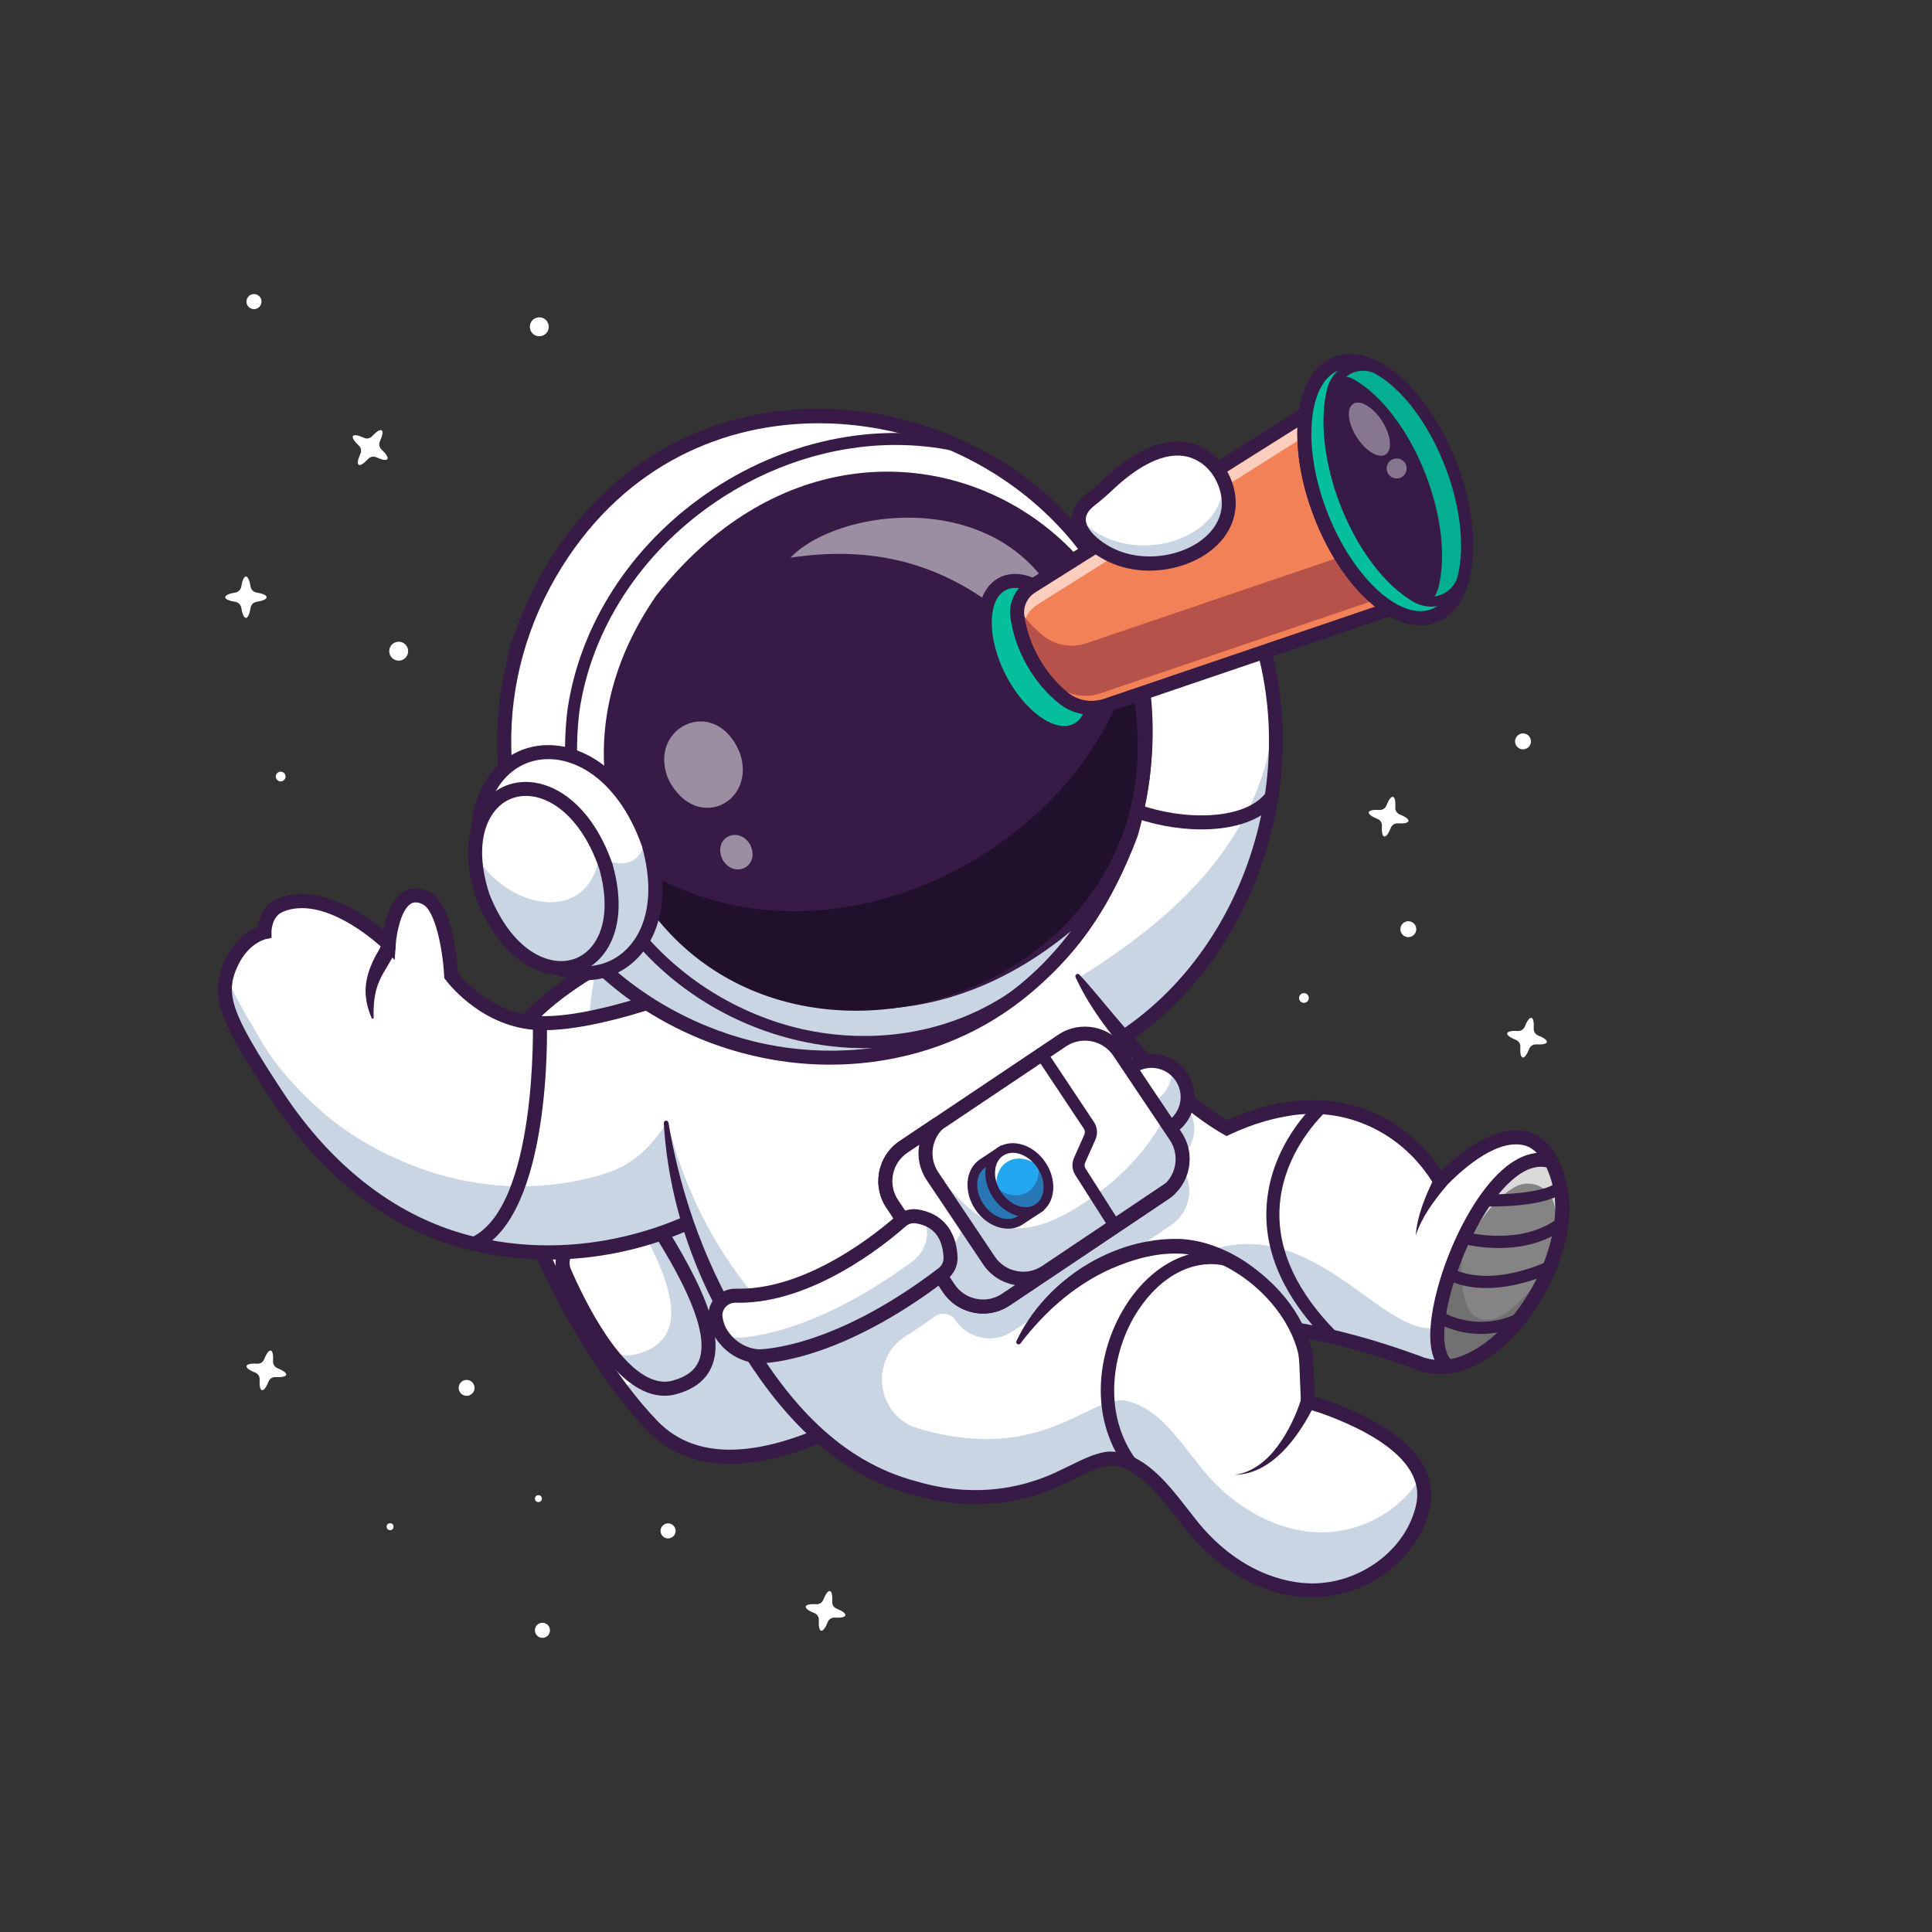 <?xml version="1.0" encoding="utf-8"?>
<svg version="1.1" id="Layer_1" xmlns="http://www.w3.org/2000/svg" xmlns:xlink="http://www.w3.org/1999/xlink" x="0px" y="0px"
	 viewBox="150 0 4000 4000" style="enable-background:new 0 0 4000 4000;" xml:space="preserve">
	<rect x="150" y="0" width="4000" height="4000" fill="#333333" stroke="none"/>
	<g>
		<g>
			<g>
				<path style="fill:#FFFFFF;" d="M2453.059,2161.714l-75.772-99.466l-97.101-127.559l153.535-572.645l319.52-62.244
					c22.325,64.568,34.483,131.792,37.388,199.347C2802.04,1762.606,2672.199,2030.546,2453.059,2161.714z"/>
			</g>
			<g>
				<path style="fill:#C9D5E2;" d="M2453.059,2161.714l-75.772-99.466c2.573-6.058,5.312-11.992,8.175-17.844l-1.037-20.167
					c98.595-62.701,193.87-133.161,268.604-222.958c74.693-89.839,128.015-200.965,132.497-317.735
					c1.743,5.187,3.444,10.374,5.104,15.603C2802.04,1762.606,2672.199,2030.546,2453.059,2161.714z"/>
			</g>
			<g>
				<path style="fill:#371A45;" d="M2449.377,2180.827l-185.066-243.013l157.731-588.291l340.802-66.392l4.122,11.921
					c53.906,155.857,51.837,332.502-5.826,497.39c-57.555,164.57-164.316,300.137-300.619,381.714L2449.377,2180.827z
					 M2296.062,1931.564l160.601,210.889c261.279-164.131,385.621-522.002,286.858-825.962l-298.119,58.071L2296.062,1931.564z"/>
			</g>
			<g>
				<path style="fill:#371A45;" d="M2637.524,1717.175c-102.394,0-214.049-42.446-277.909-107.046
					c-5.64-5.703-5.586-14.897,0.118-20.537c5.706-5.64,14.901-5.591,20.538,0.117c62.883,63.608,176.747,103.896,276.874,97.837
					c52.699-3.159,92.92-19.331,113.254-45.542c4.913-6.343,14.039-7.495,20.377-2.573c6.338,4.917,7.489,14.038,2.572,20.376
					c-25.538,32.92-73.291,53.066-134.464,56.738C2651.827,1716.965,2644.693,1717.175,2637.524,1717.175z"/>
			</g>
			<g>
				<g>
					<path style="fill:#FFFFFF;" d="M1183.099,2208.192c-40.24,146.322,137.249,557.021,317.717,743.988
						s553.258-77.447,754.544-244.029s-161.106-632.749-260.697-755.677C1839.149,1760.519,1242.726,1991.374,1183.099,2208.192z"/>
				</g>
				<g>
					<path style="fill:#C9D5E2;" d="M2255.366,2708.148c-201.284,166.583-574.077,430.958-754.579,244.033
						c-23.611-24.503-47.198-52.787-70.212-83.867c91.735,0.645,140.254-100.796,107.37-163.012
						c-203.012-384.108-177.641-611.555-151.134-703.21c205.869-117.877,504.417-177.339,607.84-49.586
						C2094.267,2075.387,2456.651,2541.567,2255.366,2708.148z"/>
				</g>
				<g>
					<path style="fill:#371A45;" d="M1661.008,3031.003c-69.363,0-126.412-22.915-170.641-68.735
						c-86.293-89.399-177.703-235.791-244.523-391.602c-68.727-160.254-96.702-293.774-76.749-366.328l0,0
						c39.576-143.906,286.755-279.58,493.073-322.749c161.975-33.887,284.066-11.963,343.78,61.743
						c72.883,89.961,174.523,226.143,244.832,364.014c100.763,197.588,105.419,336.206,13.84,411.992
						c-143.585,118.833-274.25,205.181-388.367,256.65C1794.922,3012.668,1723.041,3031.003,1661.008,3031.003z M1197.103,2212.043
						L1197.103,2212.043c-17.97,65.347,10.231,195.132,75.438,347.178c65.505,152.739,154.749,295.874,238.726,382.871
						c169.481,175.586,533.145-78.208,734.833-245.127c79.681-65.947,72.55-192.593-21.198-376.426
						c-69.163-135.625-169.517-270.044-241.525-358.926c-51.754-63.877-166.661-82.681-315.26-51.592
						C1444.997,1956.706,1229.305,2095.021,1197.103,2212.043z"/>
				</g>
				<g>
					<path style="fill:#FFFFFF;" d="M1468.862,2535.086l-119.909,34.471c-27.102,7.792-41.32,37.569-30.193,63.481
						c38.282,89.151,127.886,265.991,226.997,239.602c120.114-31.981,71.277-161.282-23.999-317.092
						C1510.781,2537.599,1489.083,2529.273,1468.862,2535.086z"/>
				</g>
				<g>
					<path style="fill:#C9D5E2;" d="M1521.392,2555.463c95.643,155.579,144.789,284.808,24.731,317.026
						c-49.272,13.293-96.353-23.858-135.889-75.483c18.949,8.862,38.601,11.865,58.656,6.451
						c107.455-28.889,79.357-135.518,3.512-269.206C1491.432,2530.289,1511.138,2538.668,1521.392,2555.463z"/>
				</g>
				<g>
					<path style="fill:#371A45;" d="M1525.745,2889.743c-96.92,0-178.641-153.76-220.474-250.576
						c-6.969-16.128-6.666-34.502,0.83-50.41c7.521-15.962,21.556-27.93,38.507-32.847l119.83-34.746
						c26.461-7.666,54.987,3.301,69.36,26.689c84.666,137.754,112.548,224.009,90.406,279.663
						c-11.539,29.004-36.536,48.857-74.294,59.004C1541.762,2888.708,1533.701,2889.743,1525.745,2889.743z M1472.527,2549.064
						l-119.83,34.746c-8.945,2.593-16.351,8.911-20.32,17.329c-4.001,8.491-4.158,17.905-0.442,26.504
						c24.557,56.831,107.736,232.964,194.146,232.979c5.426,0,10.856-0.693,16.293-2.158c28.826-7.744,46.764-21.377,54.843-41.685
						c23.87-60-38.884-173.535-88.163-253.721C1501.499,2550.778,1486.482,2545.011,1472.527,2549.064L1472.527,2549.064z"/>
				</g>
				<g>
					<path style="fill:#371A45;" d="M1174.134,2235.09c57.298-18.563,114.785-35.003,174.095-45.896
						c12.106-1.941,16.172,15.44,4.419,19.031c-56.013,16.786-110.911,39.225-164.206,63.235
						C1163.277,2281.866,1148.559,2244.677,1174.134,2235.09L1174.134,2235.09z"/>
				</g>
			</g>
			<g>
				<g>
					<path style="fill:#FFFFFF;" d="M722.044,2266.801c56.094,85.535,186.271,256.243,409.684,308.539
						c139.946,32.716,263.868,15.013,353.165-11.167c90.627-26.552,145.634-61.79,145.634-61.79l52.55-327.082l29.472-183.5
						c0,0-44.762,20.414-108.567,44.802c-46.693,17.857-103.549,37.842-160.606,53.589c-72.789,20.132-145.84,33.339-198.162,26.235
						c-100.157-13.583-161.145-96.615-161.145-96.615s-6.804-139.411-53.349-161.054c-67.572-31.424-75.915,96.231-75.915,96.231
						s-124.289-122.392-224.625-80.637c-33.429,13.903-32.594,55.706-32.594,55.706s-41.286,8.405-66.711,59.988
						C597.635,2057.387,613.784,2101.666,722.044,2266.801z"/>
				</g>
				<g>
					<path style="fill:#C9D5E2;" d="M722.044,2266.801c56.094,85.535,186.271,256.243,409.684,308.539
						c139.946,32.716,263.868,15.013,353.165-11.167c90.627-26.552,145.634-61.79,145.634-61.79l8.882-176.324
						c0,0,13.578-264.437-9.371-206.969c-100.941,252.772-157.933,294.534-256.496,319.114
						c-274.02,68.337-491.03-76.55-560.41-139.438c-96.24-87.236-120.479-141.154-133.746-163.502
						c-27.445-46.229-48.623-82.55-60.237-114.869C604.905,2074.111,630.634,2127.395,722.044,2266.801z"/>
				</g>
				<g>
					<path style="fill:#371A45;" d="M1287.086,2607.819c-49.551,0-102.78-5.278-158.655-18.354
						c-163.97-38.369-308.688-147.188-418.512-314.697c-107.461-163.901-129.508-215.264-92.092-291.152
						c20.31-41.191,50.124-57.988,66.011-64.321c2.178-16.191,10.349-45.693,40.778-58.35
						c83.345-34.697,178.014,30.859,219.351,65.015c5.004-26.797,16.448-64.775,42.078-79.961
						c10.365-6.147,27.599-11.196,50.82-0.391c49.125,22.861,59.475,135.991,61.455,168.833
						c12.163,14.849,67.123,76.514,148.844,87.583c143.475,19.482,456.221-122.026,459.363-123.457l24.657-11.23l-87.34,543.755
						l-5.475,3.506C1631.083,2519.264,1489.978,2607.819,1287.086,2607.819z M775.242,1880.177c-13.434,0-26.718,2.28-39.468,7.583
						c-23.713,9.863-23.682,40.767-23.669,42.075l0.118,11.982l-11.741,2.471c-1.296,0.288-34.934,8.223-56.603,52.168
						c-29.823,60.488-16.316,99.727,90.332,262.383c105.658,161.157,244.266,265.703,400.839,302.344
						c248.146,58.076,447.25-47.583,482.217-67.803l76.706-477.544c-78.42,33.775-321.803,132.446-450.709,114.976
						c-105.067-14.233-168.262-98.794-170.901-102.388l-2.585-3.521l-0.215-4.365c-2.679-54.263-18.397-136.235-44.953-148.594
						c-12.732-5.923-19.648-3.384-23.745-0.967c-19.646,11.621-29.802,58.276-31.588,84.951l-2.113,31.553l-22.563-22.163
						C943.589,1964.328,856.843,1880.177,775.242,1880.177z"/>
				</g>
				<g>
					<path style="fill:#371A45;" d="M969.301,1955.373c-0.201,18.695-8.418,29.583-16.552,43.889
						c-6.701,11.135-13.028,21.369-17.757,32.632c-10.084,23.481-12.06,49.06-11.444,75.005c0.21,2.267-3.212,3.115-4.037,0.964
						c-5.386-12.602-9.938-26.032-11.45-40.268c-5.426-35.145,8.556-71.633,26.594-100.739c3.658-6.907,5.052-10.324,6.686-15.591
						C946.443,1936.032,968.853,1939.489,969.301,1955.373L969.301,1955.373z"/>
				</g>
				<g>
					<path style="fill:#371A45;" d="M1131.75,2589.85c-5.483,0-10.732-3.12-13.188-8.423c-3.371-7.28-0.204-15.913,7.075-19.282
						c136.527-63.237,127.694-439.731,127.589-443.525c-0.222-8.018,6.096-14.697,14.114-14.922
						c8.03-0.342,14.697,6.089,14.922,14.111c0.455,16.279,9.369,399.463-144.418,470.693
						C1135.869,2589.416,1133.792,2589.85,1131.75,2589.85z"/>
				</g>
			</g>
			<g>
				<g>
					<path style="fill:none;stroke:#371A45;stroke-width:27.035;stroke-linecap:round;stroke-miterlimit:10;" d="
						M2806.121,2713.962"/>
				</g>
				<g>
					<path style="fill:none;stroke:#371A45;stroke-width:27.035;stroke-linecap:round;stroke-miterlimit:10;" d="
						M2896.177,2304.247"/>
				</g>
				<g>
					<path style="fill:#FFFFFF;" d="M3093.897,2824.535c0,0-126.897-49.795-257.909-71.568
						c-85.904-14.299-173.558-16.537-228.392,15.186c0,0-393.786,414.754-803.21-109.639
						c-129.868-166.333-187.737-302.324-197.719-413.542c-1.41-15.638-1.851-30.727-1.421-45.397
						c0.399-15.481,1.857-30.418,4.191-44.846c3.703-22.891,10.955-45.261,12.905-52.232c11.336-40.525-15.063-65.617-15.304-99.256
						c-0.377-52.637,63.531-93.383,96.018-114.095c156.301-99.652,491.593-128.625,542.168-132.727
						c10.186,25.808,20.74,50.611,31.615,74.408c20.577,45.206,42.144,86.812,64.214,125.061
						c6.374,11.029,12.735,21.743,19.178,32.183c75.594,123.138,154.923,208.346,216.825,263.559
						c66.573,59.408,113.018,84.19,113.018,84.19c307.515-143.972,442.119,110.784,442.119,110.784s192.108-210.44,246.547,4.411
						C3419.046,2609.951,3242.152,2873.92,3093.897,2824.535z"/>
				</g>
				<g>
					<path style="fill:#C9D5E2;" d="M3093.897,2824.535c0,0-347.826-136.531-486.301-56.382c0,0-393.785,414.753-803.209-109.64
						c-129.868-166.333-187.738-302.323-197.719-413.542c-2.897-32.129-1.791-62.157,2.771-90.243
						c1.784-11.115,4.077-21.89,6.878-32.368c0.167,9.057,0.654,18.282,1.51,27.673c9.982,111.219,67.85,247.209,197.719,413.542
						c409.423,524.393,773.614,56.132,773.614,56.132c233.985-142.928,387.54,105.274,504.146,128.424
						c116.605,23.15,252.113-122.736,290.766-262.735C3394.686,2645.018,3231.875,2870.479,3093.897,2824.535z"/>
				</g>
				<g>
					<path style="fill:#371A45;" d="M2384.98,2018.097c25.377,27.115,48.037,56.024,72.126,84.07
						c47.063,55.824,96.274,110.434,152.063,157.681c27.198,23.019,56.951,45.445,87.726,63.145c0,0-12.987-0.337-12.987-0.337
						c166.785-80.4,343.854-56.908,452.166,102.489c3.118,4.713,5.889,9.132,8.942,14.669l-23.567-3.008
						c10.474-11.155,20.945-20.95,32.083-30.706c88.511-78.117,196.825-108.672,236.785,32.694
						c38.411,131.952-59.699,316.474-175.13,382.346c-20.049,11.156-42.579,19.771-65.427,22.666
						c-19.498,2.844-40.385,0.529-59.417-5.244c-6.347-2.178-23.471-8.628-30.192-10.964
						c-39.915-14.071-80.475-26.573-121.371-37.402c-108.605-28.789-223.156-45.415-328.743-17.854
						c-2.686,0.938-5.781-0.515-6.479-3.362c-0.497-1.904,0.204-3.843,1.63-5.017c11.096-9.844,24.971-17.725,38.939-22.925
						c41.703-15.721,88.361-15.38,131.716-10.936c108.277,11.473,212.548,40.443,314.315,77.466c0,0,5.088,1.914,5.088,1.914
						l2.56,0.979c0.746,0.315,1.255,0.483,2.081,0.667l8.79,2.312c52.612,11.459,103.432-19.079,140.812-53.745
						c80.555-76.41,150.717-222.411,106.603-331.914c-8.196-22.183-22.763-46.289-45.336-54.949
						c-57.091-19.432-130.263,45.165-167.853,83.558c0,0.001-13.841,14.574-13.841,14.574l-9.727-17.581
						c-63.497-107.379-183.355-165.781-306.967-141.993c-42.336,7.21-83.709,21.882-122.86,40.721
						c-35.743-19.563-67.869-44.04-99.197-69.687c-72.144-60.079-137.675-129.126-186.99-209.307
						c-9.662-16.079-18.431-32.727-26.441-49.719c-1.151-2.441-0.105-5.352,2.336-6.501
						C2381.243,2015.945,2383.572,2016.501,2384.98,2018.097L2384.98,2018.097z"/>
				</g>
				<g>
					<path style="fill:#FFFFFF;" d="M2685.856,3107.62"/>
				</g>
				<g>
					<path style="fill:#FFFFFF;" d="M3098.063,3107.864c-16.097,110.819-142.101,208.121-279.71,180.063
						c-90.936-18.526-156.722-75.033-198.308-126.019c-48.59-59.645-87.326-123.365-154.224-140.601
						c-76.279-19.627-170.497,133.003-431.913,56.971c-81.528-23.665-185.832-91.054-279.352-205.39
						c-30.178-36.857-59.19-78.584-85.96-125.356c-57.883-100.999-105.253-225.397-130.79-374.303
						c-11.039-64.599-17.973-133.865-19.854-207.787c-0.907-34.325-0.68-69.64,0.725-105.992
						c1.875-48.815,5.842-99.514,12.219-152.064l86.906,104.127l29.534,35.349l21.264,25.43l132.981,159.315l203.252,243.472
						l237.275,284.195l16.446,19.707c12.766-21.095,27.288-41.04,43.309-59.554c48.842-56.339,111.762-99.508,183.065-122.708
						c1.514-0.509,2.984-0.971,4.5-1.435c33.464-10.434,69.205-16.761,105.075-14.977c102.282,5.105,201.41,89.24,241.486,172.659
						c11.314,23.465,17.934,46.84,18.625,68.412c1.209,38.687,3.239,81.13,3.239,81.13
						C2888.017,2909.562,3116.443,2981.311,3098.063,3107.864z"/>
				</g>
				<g>
					<path style="fill:#C9D5E2;" d="M3098.063,3107.864c-9.985,101.799-158.646,204.726-279.71,180.063
						c-90.936-18.525-156.722-75.033-198.308-126.019c-48.59-59.646-87.326-123.365-154.224-140.601
						c-76.279-19.627-170.497,133.004-431.913,56.971c-81.529-23.665-185.833-91.054-279.352-205.39
						c-4.21-5.16-8.424-10.41-12.598-15.796c-3.272-4.204-6.546-8.452-9.778-12.793c-1.852-2.454-3.705-4.908-5.559-7.408
						c-5.994-8.157-11.906-16.544-17.825-25.11c-1.434-2.109-2.869-4.264-4.304-6.418c-1.672-2.461-3.298-4.879-4.879-7.299
						c-1.773-2.728-3.544-5.41-5.271-8.14c-5.321-8.228-10.557-16.64-15.665-25.238c0,0-5.112-8.509-10.081-17.155
						c-63.672-110.799-100.067-233.973-100.067-233.973c-13.885-46.994-28.365-107.708-37.016-179.803
						c2.078-0.376,1.242-0.225,3.32-0.602c13.015,51.599,33.563,113.729,66.893,180.404
						c51.231,102.484,113.431,177.235,162.424,227.071c125.946-28.13,237.441-121.631,268.566-149.606l-21.663-32.313
						c-17.213-25.629-18.521-57.459-6.22-83.631c3.999-8.63,9.511-16.597,16.368-23.578c3.904-4.027,8.321-7.623,13.156-10.874
						l328.276-220.069c38.906-26.108,92.063-15.652,118.129,23.302l22.427,33.457c2.146-1.66,4.389-3.144,6.77-4.543
						c35.633-20.932,81.45-9.023,102.338,26.612c20.788,35.368,9.181,80.858-25.95,101.952l11.572,17.233
						c26.063,38.908,15.514,92.023-23.349,118.085l-89.643,60.064l-183.065,122.708l-55.614,37.299
						c-1.363,0.909-2.727,1.773-4.141,2.548c-38.404,22.752-88.743,11.692-113.942-25.852l0,0
						c-9.503-14.174-28.871-17.662-42.733-7.709c-20.491,14.713-40.309,27.968-59.392,39.91
						c-77.411,48.441-62.133,165.936,25.409,191.926c0.571,0.169,1.141,0.337,1.71,0.502
						c261.417,76.033,355.635-76.598,431.868-56.969c66.944,17.234,105.679,80.953,154.27,140.599
						c41.586,50.986,107.371,107.493,198.307,126.018c107.571,21.948,208.105-32.761,254.5-110.65
						C3096.305,3069.991,3100.051,3087.592,3098.063,3107.864z"/>
				</g>
				<g>
					<path style="fill:#371A45;" d="M2254.417,2776.486c59.712-125.777,199.764-216.219,340.713-211.315
						c48.119,2.895,94.727,21.577,134.03,47.736c62.82,42.684,115.969,102.472,135.792,177.829
						c4.874,16.092,4.111,39.963,5.234,56.854c-0.001,0,2.188,54.217,2.188,54.217l-11.195-13.447
						c27.488,7.137,52.143,16.459,77.935,27.243c71.749,31.667,167.028,83.513,174.208,171.232
						c1.361,29.133-7.755,58.525-20.607,84.342c-61.136,118.486-206.271,166.201-328.137,116.146
						c-64.954-24.889-121.085-71.113-162.949-125.187c-16.871-21.089-32.679-42.549-49.63-62.199
						c-27.237-31.805-75.123-77.535-120.581-62.518c-20.46,6.072-51.128,22.092-71.15,31.476
						c-105.245,52.825-220.138,57.951-331.524,22.959c-159.547-45.565-270.305-172.868-353.037-310.119
						c-87.946-136.146-141.648-294.601-151.405-456.428c-0.155-2.673,1.888-4.965,4.561-5.119c2.483-0.142,4.638,1.619,5.056,4.011
						c26.325,156.719,81.61,307.955,167.328,441.801c81.966,136.081,186.222,258.359,345.002,300.654
						c101.85,30.504,206.676,23.783,301.683-24.061c30.562-13.753,63.637-34.299,98.07-37.338
						c52.338-0.897,95.936,38.61,128.014,75.735c17.937,20.824,33.819,42.428,50.324,63.036
						c39.569,50.879,90.397,92.925,150.638,116.177c35.372,13.291,73.594,20.846,111.268,17.134
						c89.525-7.447,176.592-73.003,195.879-162.698c21.426-96.869-116.451-159.356-190.876-186.546
						c-15.832-5.726-31.697-10.422-47.455-14.152c0.05-6.384-2.546-57.585-2.635-65.266c-0.762-14.733-0.636-36.964-4.492-51.321
						c-25.411-94.97-121.466-181.164-217.95-199.132c-51.058-8.577-103.545,2.74-151.264,21.51
						c-82.544,32.124-150.3,90.494-204.752,161.77C2259.273,2786.142,2251.939,2781.648,2254.417,2776.486L2254.417,2776.486z"/>
				</g>
				<g>
					<path style="fill:#371A45;" d="M2491.748,3044.391c-4.138,0-8.221-1.895-10.873-5.474
						c-81.01-109.37-56.948-249.927,2.834-340.703c53.915-81.87,134.772-121.567,211.019-103.604
						c7.267,1.714,11.769,8.994,10.056,16.26s-8.989,11.768-16.257,10.059c-65.875-15.537-134.014,18.921-182.24,92.153
						c-52.841,80.239-76.534,211.396-3.689,309.741c4.443,6.001,3.182,14.468-2.816,18.911
						C2497.364,3043.527,2494.543,3044.391,2491.748,3044.391z"/>
				</g>
				<g>
					<path style="fill:#371A45;" d="M2871.984,2907.707c-31.363,64.198-87.489,144.767-166.159,145.826
						c37.323-4.56,67.721-30.054,89.367-59.364c21.465-29.017,37.713-62.828,48.605-97.033
						C2850.674,2877.055,2880.01,2887.946,2871.984,2907.707L2871.984,2907.707z"/>
				</g>
				<g>
					<path style="fill:#371A45;" d="M2907.534,2780.929c-3.48,0-6.96-1.333-9.603-4.004
						c-86.672-87.5-129.053-178.975-125.963-271.895c4.425-133.101,100.361-219.355,104.443-222.964
						c5.593-4.937,14.137-4.409,19.08,1.182c4.94,5.591,4.417,14.126-1.167,19.067l0,0c-0.914,0.815-91.459,82.573-95.345,203.926
						c-2.726,85.083,37.029,169.756,118.159,251.66c5.254,5.303,5.214,13.862-0.09,19.116
						C2914.411,2779.626,2910.973,2780.929,2907.534,2780.929z"/>
				</g>
				<g>
					<g>
						
							<ellipse transform="matrix(0.707 -0.707 0.707 0.707 -863.726 2457.115)" style="fill:#FFFFFF;" cx="2534.138" cy="2271.167" rx="74.771" ry="74.771"/>
					</g>
					<g>
						<path style="fill:#C9D5E2;" d="M2598.59,2233.293c20.916,35.605,9.046,81.443-26.56,102.358
							c-35.606,20.916-81.473,8.995-102.389-26.611c-5.778-9.837-9.083-20.506-9.992-31.204
							c23.139,15.694,54.251,17.746,79.969,2.639c25.718-15.108,39.074-43.281,36.582-71.104
							C2585.102,2215.376,2592.812,2223.457,2598.59,2233.293z"/>
					</g>
					<g>
						<path style="fill:#371A45;" d="M2534.288,2360.5c-7.537,0-15.125-0.962-22.611-2.91c-23.085-5.996-42.451-20.63-54.532-41.191
							c-24.939-42.456-10.688-97.285,31.765-122.227c20.566-12.075,44.612-15.43,67.689-9.429
							c23.085,5.996,42.451,20.63,54.532,41.191v0.005c12.08,20.566,15.43,44.604,9.43,67.69s-20.631,42.451-41.196,54.531
							C2565.47,2356.32,2549.989,2360.5,2534.288,2360.5z M2534.038,2210.89c-10.594,0-21.039,2.822-30.414,8.33
							c-28.645,16.826-38.26,53.818-21.433,82.461c8.151,13.877,21.217,23.75,36.792,27.798c15.573,4.048,31.796,1.787,45.669-6.367
							c13.877-8.149,23.748-21.216,27.795-36.787c4.048-15.576,1.788-31.797-6.362-45.674l0,0
							c-8.151-13.877-21.217-23.75-36.792-27.798C2544.243,2211.54,2539.122,2210.89,2534.038,2210.89z"/>
					</g>
					<g>
						<path style="fill:#FFFFFF;" d="M2560.881,2470.579l-328.338,220.093c-38.853,26.062-92,15.592-118.092-23.313
							l-117.113-174.731c-22.835-34.064-17.618-79.026,10.148-107.188c3.91-4.019,8.325-7.646,13.165-10.903l328.287-220.063
							c38.904-26.093,92.051-15.622,118.092,23.313l92.79,138.37l24.373,36.331
							C2610.286,2391.392,2599.734,2444.517,2560.881,2470.579z"/>
					</g>
					<g>
						<path style="fill:#C9D5E2;" d="M2560.881,2470.579l-328.338,220.093c-38.853,26.062-92,15.592-118.092-23.313
							l-117.113-174.731c-22.835-34.064-17.618-79.026,10.148-107.188c26.944-0.116,44.094-0.13,44.094-0.13
							c110.001,129.535,173.533,237.641,381.474,77.342c71.688-55.263,107.166-111.002,126.766-146.496l24.373,36.331
							C2610.286,2391.392,2599.734,2444.517,2560.881,2470.579z"/>
					</g>
					<g>
						<path style="fill:#371A45;" d="M2185.532,2719.557c-6.515,0-13.081-0.635-19.625-1.929
							c-26.176-5.166-48.723-20.142-63.491-42.173l-117.144-174.746c-14.767-22.026-20.055-48.574-14.889-74.751
							s20.143-48.726,42.173-63.491l328.307-220.088c45.637-30.581,107.651-18.354,138.243,27.285l117.145,174.751
							c14.767,22.026,20.054,48.574,14.888,74.751s-20.143,48.726-42.17,63.491l-328.308,220.083
							C2224.139,2713.815,2205.074,2719.557,2185.532,2719.557z M2396.236,2154.577c-13.512,0-27.158,3.862-39.199,11.934
							l-328.308,220.088c-15.585,10.444-26.185,26.421-29.849,44.985c-3.663,18.564,0.072,37.368,10.519,52.954l117.145,174.746
							c10.447,15.586,26.423,26.187,44.988,29.849c18.562,3.667,37.369-0.078,52.954-10.522l328.308-220.083
							c15.583-10.444,26.184-26.421,29.847-44.985s-0.072-37.368-10.519-52.954l-117.144-174.751
							C2441.378,2165.549,2419.002,2154.577,2396.236,2154.577z"/>
					</g>
					<g>
						<path style="fill:#FFFFFF;" d="M2573.193,2460.453c-3.662,3.736-7.75,7.101-12.312,10.126l-328.338,220.093
							c-28.486,19.077-64.605,18.588-92.175,1.569c-10.031-6.167-18.931-14.514-25.865-24.912l-52.064-77.604l-17.177-25.605
							l-47.923-71.492c-26.092-38.904-15.54-92.03,23.313-118.092l70.958-47.541c-28.569,28.084-34.149,73.603-11.103,108.026
							l63.239,94.399l53.903,80.383c26.062,38.853,79.239,49.374,118.092,23.312L2573.193,2460.453z"/>
					</g>
					<g>
						<path style="fill:#C9D5E2;" d="M2573.193,2460.453c-3.662,3.736-7.75,7.101-12.312,10.126l-328.338,220.093
							c-38.853,26.062-92,15.592-118.04-23.343l-69.241-103.208c20.486,12.704,50.33,25.149,75.647,11.586
							c13.907-7.411,20.443-25.377,22.839-46.286l53.903,80.383c26.062,38.853,79.239,49.374,118.092,23.312L2573.193,2460.453z"/>
					</g>
					<g>
						<path style="fill:#371A45;" d="M2185.547,2719.567c-6.517,0-13.086-0.64-19.635-1.934
							c-26.189-5.171-48.737-20.156-63.49-42.192L1985.288,2500.7c-14.774-22.012-20.067-48.56-14.899-74.741
							c5.167-26.172,20.142-48.726,42.166-63.506l70.93-47.534l18.276,22.412c-24.172,23.804-28.03,61.494-9.172,89.624
							l117.139,174.741c10.439,15.596,26.415,26.201,44.988,29.863c18.564,3.687,37.355-0.063,52.913-10.508l257.505-172.656
							l18.39,22.305c-4.436,4.463-9.355,8.496-14.619,11.982l-328.268,220.068
							C2224.138,2713.82,2205.085,2719.562,2185.547,2719.567z M2053.182,2370.192l-24.449,16.387
							c-15.579,10.454-26.18,26.44-29.846,45.005c-3.664,18.564,0.073,37.363,10.525,52.935l117.148,174.761
							c10.433,15.586,26.406,26.191,44.978,29.858c18.566,3.662,37.358-0.068,52.917-10.513l27.034-18.12
							c-0.8-0.142-1.6-0.288-2.4-0.444c-26.191-5.171-48.74-20.156-63.495-42.197l-117.134-174.736
							C2053.685,2421.086,2048.785,2394.885,2053.182,2370.192z"/>
					</g>
					<g>
						<path style="fill:#22A7F0;" d="M2269.493,2437.049c4.294,6.486,29.841,64.884,29.841,64.884s-16.587,10.981-36.954,24.466
							c-25.446,16.846-63.516,4.157-85.033-28.343c-21.517-32.5-18.332-72.503,7.114-89.35
							c17.172-11.369,36.954-24.466,36.954-24.466S2262.497,2426.482,2269.493,2437.049z"/>
					</g>
					<g style="opacity:0.35;">
						<path style="fill:#371A45;" d="M2269.493,2437.049c4.294,6.486,29.841,64.884,29.841,64.884s-16.587,10.981-36.954,24.466
							c-25.446,16.846-63.516,4.157-85.033-28.343c-21.517-32.5-18.332-72.503,7.114-89.35
							c17.172-11.369,36.954-24.466,36.954-24.466S2262.497,2426.482,2269.493,2437.049z"/>
					</g>
					<g>
						<path style="fill:#371A45;" d="M2237.024,2543.805c-24.631,0-51.077-14.59-68.042-40.215
							c-11.638-17.578-17.209-37.778-15.688-56.875c1.594-20.02,10.696-36.484,25.63-46.372l43.884-29.058l5.797,5.962
							c4.271,4.39,41.949,43.232,49.253,54.263h0.001c4.427,6.694,24.591,52.515,30.664,66.401l3.381,7.725l-43.987,29.126
							C2258.653,2540.895,2248.017,2543.805,2237.024,2543.805z M2219.999,2397.209l-30,19.863
							c-9.68,6.406-15.613,17.5-16.707,31.235c-1.167,14.648,3.243,30.352,12.418,44.209c18.429,27.837,50.337,39.272,71.132,25.518
							l29.911-19.805c-11.382-25.835-23.331-52.085-25.627-55.649C2256.941,2436.266,2235.669,2413.498,2219.999,2397.209z"/>
					</g>
					<g>
						
							<ellipse transform="matrix(0.834 -0.552 0.552 0.834 -973.045 1653.807)" style="fill:#22A7F0;" cx="2260.374" cy="2443.086" rx="55.256" ry="70.574"/>
					</g>
					<g style="opacity:0.35;">
						<path style="fill:#371A45;" d="M2214.31,2473.599c21.492,32.489,59.577,45.194,85.018,28.354
							c25.479-16.862,28.653-56.876,7.101-89.381c-2.89-4.396-6.131-8.432-9.604-12.076c8.233,26.656,1.909,53.722-17.871,66.775
							c-21.974,14.547-53.392,7.091-75.393-16.24C2205.922,2458.709,2209.524,2466.323,2214.31,2473.599z"/>
					</g>
					<g>
						<path style="fill:#FFFFFF;" d="M2214.31,2473.599c1.456,2.217,3.004,4.329,4.643,6.336
							c-11.803-28.81-6.185-59.608,15.317-73.826c23.719-15.674,58.43-5.749,80.397,22.057c-2.162-5.336-4.907-10.533-8.238-15.593
							c-21.492-32.489-59.577-45.194-85.019-28.354C2195.992,2401.096,2192.796,2441.072,2214.31,2473.599z"/>
					</g>
					<g>
						<path style="fill:#371A45;" d="M2273.872,2519.445c-7.052,0-14.351-1.211-21.7-3.662
							c-18.176-6.06-34.596-19.077-46.235-36.655c-11.638-17.578-17.211-37.778-15.69-56.88
							c1.593-20.015,10.696-36.484,25.63-46.372c30.017-19.873,74.401-5.889,98.936,31.172l0,0
							c11.638,17.578,17.209,37.778,15.688,56.875c-1.594,20.02-10.696,36.484-25.63,46.372
							C2295.699,2516.369,2285.099,2519.445,2273.872,2519.445z M2247.053,2386.774c-7.231,0-14.125,1.875-20.103,5.83
							c-9.679,6.406-15.612,17.5-16.705,31.235c-1.167,14.653,3.245,30.356,12.419,44.214s21.907,24.048,35.851,28.696
							c13.073,4.365,25.599,3.232,35.28-3.184c9.68-6.406,15.613-17.5,16.707-31.235c1.167-14.648-3.243-30.352-12.418-44.209
							C2284.952,2398.288,2264.974,2386.774,2247.053,2386.774z"/>
					</g>
					<g>
						<path style="fill:#371A45;" d="M2457.979,2550.275c-4.144,0-8.199-2.051-10.59-5.806l-71.084-111.655
							c-6.827-10.728-7.815-24.067-2.643-35.679l21.355-47.954c1.782-3.999,1.398-8.569-1.028-12.212l-97.821-147.031
							c-3.835-5.762-2.272-13.545,3.494-17.383c5.764-3.833,13.547-2.275,17.385,3.496l97.82,147.026
							c7.212,10.835,8.356,24.409,3.058,36.309l-21.355,47.954c-1.741,3.906-1.407,8.398,0.891,12.007l71.083,111.655
							c3.718,5.84,1.998,13.594-3.844,17.31C2462.615,2549.64,2460.283,2550.275,2457.979,2550.275z"/>
					</g>
					<g>
						<path style="fill:#FFFFFF;" d="M1638.035,2679.299c0,0-19.776,44.783,6.204,83.747c30.037,45.05,76.467,45.051,76.467,45.051
							s160.147,3.651,396.505-182.738c0,0,16.954-108.834-89.558-108.346C2027.653,2517.013,1827.682,2710.473,1638.035,2679.299z"
							/>
					</g>
					<g>
						<path style="fill:#C9D5E2;" d="M1643.664,2762.161c-0.007,0.009-0.001,0.001-0.008,0.009
							c30.016,45.915,77.071,45.923,77.071,45.923s160.118,3.647,396.493-182.727c0,0,12.943-83.185-54.928-103.793
							c0.146,0.302,0.291,0.604,0.434,0.907c14.595,30.987,4.583,68.178-22.959,88.541
							c-218.858,161.806-364.791,158.503-364.791,158.503S1661.103,2769.532,1643.664,2762.161z"/>
					</g>
					<g>
						<path style="fill:#371A45;" d="M1721.694,2822.629c-0.652,0-1.036,0-1.336-0.01c-2.165,0-54.343-0.728-88.203-51.519
							c-8.345-12.51-13.455-26.665-15.188-42.065c-1.749-15.552,3.341-31.118,13.965-42.715
							c10.986-11.987,26.682-18.628,43.091-18.228h0.001c2.169,0.059,4.362,0.083,6.532,0.083
							c142.926,0.01,284.683-115.112,325.203-150.85c12.267-10.82,28.391-15.669,44.23-13.311
							c49.878,7.441,79.971,43.193,82.562,98.096c0.857,18.115-7.306,35.571-21.833,46.685
							C1889.85,2817.721,1738.373,2822.629,1721.694,2822.629z M1672.602,2697.126c-7.748,0-15.095,3.188-20.254,8.818
							c-5.025,5.483-7.339,12.529-6.516,19.839c1.211,10.757,4.74,20.581,10.49,29.204c25.094,37.637,62.882,38.564,64.479,38.589
							c1.688,0.103,151.995,0.62,372.269-167.856c6.96-5.322,10.873-13.638,10.466-22.241
							c-1.959-41.504-21.417-65.303-57.832-70.732c-7.344-1.104-14.904,1.226-20.73,6.367
							c-42.477,37.461-191.336,158.101-344.508,158.11c-2.392,0-4.769-0.029-7.164-0.088
							C1673.07,2697.126,1672.835,2697.126,1672.602,2697.126z"/>
					</g>
				</g>
				<g style="opacity:0.35;">
					<path style="fill:#371A45;" d="M2502.332,2575.416c-2.552-4.979-15.117-28.853-34.826-67.007
						C2487.214,2546.563,2499.735,2570.477,2502.332,2575.416z"/>
				</g>
				<g style="opacity:0.35;">
					<path style="fill:#371A45;" d="M2502.825,2576.411l0.044-0.04c0,0-0.194-0.305-0.498-0.911
						C2502.631,2576.106,2502.825,2576.411,2502.825,2576.411z"/>
				</g>
				<g>
					<path style="fill:#371A45;" d="M3144.628,2455.043c-25.558,30.802-50.945,64.163-63.44,102.797
						c3.057-42.23,20.275-81.83,38.53-119.685C3130.925,2418.656,3158.609,2437.367,3144.628,2455.043L3144.628,2455.043z"/>
				</g>
				<g>
					<path style="fill:#848484;" d="M3148.778,2829.379c-11.226-8.228-19.541-22.835-22.179-46.993
						c-12.755-116.524,115.183-416.72,235.215-377.844c6.523,12.601,12.251,27.939,16.928,46.473
						C3414.16,2590.659,3281.918,2811.344,3148.778,2829.379z"/>
				</g>
				<g>
					<path style="fill:#727171;" d="M3353.529,2634.688c-42.719,97.363-123.601,183.695-204.751,194.691
						c-11.226-8.228-19.541-22.835-22.179-46.993c-5.822-53.165,17.646-144.561,56.341-224.545
						c-9.35,46.711-17.529,160.874,33.473,173.246S3313.907,2671.601,3353.529,2634.688z"/>
				</g>
				<g style="opacity:0.7;">
					<path style="fill:#FFFFFF;" d="M3369.762,2591.095c5.829-33.861,5.785-66.821-1.65-96.162c-0.22-0.873-0.443-1.739-0.668-2.598
						c-9.254-35.337-49.619-52.712-81.404-34.709c-65.839,37.291-125.757,150.611-153.945,249.202
						c26.409-135.923,130.778-334.349,229.718-302.287c6.523,12.601,12.251,27.939,16.928,46.473
						C3389.364,2492.949,3384.892,2542.224,3369.762,2591.095z"/>
				</g>
				<g>
					<path style="fill:#371A45;" d="M3144.918,2844.562l-4.729-3.467c-15.717-11.528-25.146-30.747-28.027-57.134
						c-10.366-94.697,64.216-293.604,154.691-367.261c33.445-27.231,67.828-36.216,99.436-25.977l5.679,1.841l2.744,5.303
						c7.246,13.994,13.34,30.684,18.112,49.59c19.076,75.21-6.08,176.753-65.654,264.99
						c-50.735,75.142-115.045,123.008-176.442,131.328L3144.918,2844.562z M3340.184,2415.651c-17.296,0-35.719,7.886-54.991,23.574
						c-82.693,67.324-153.58,255.483-144.156,341.577c1.636,14.976,5.729,26.089,12.191,33.14
						c50.731-9.692,106.279-53.193,149.868-117.749c54.248-80.347,78.416-175.186,61.567-241.611
						c-3.59-14.229-7.949-26.885-12.99-37.734C3347.903,2416.047,3344.072,2415.651,3340.184,2415.651z"/>
				</g>
				<g>
					<path style="fill:#371A45;" d="M3237.083,2497.951c-6.185,0-10.593-0.098-12.576-0.151c-6.923-0.186-12.38-5.952-12.194-12.871
						c0.186-6.919,5.957-12.446,12.871-12.197c31.897,0.835,120.5-1.841,147.089-24.282c5.288-4.468,13.201-3.799,17.668,1.494
						c4.467,5.288,3.798,13.203-1.494,17.666C3355.837,2495.138,3270.543,2497.951,3237.083,2497.951z"/>
				</g>
				<g>
					<path style="fill:#371A45;" d="M3252.967,2583.937c-41.818,0-73.207-8.535-75.739-9.243c-6.667-1.87-10.558-8.789-8.69-15.459
						c1.868-6.665,8.782-10.562,15.446-8.691l0,0c1.119,0.308,112.709,30.42,191.033-27.749c5.559-4.121,13.413-2.969,17.543,2.593
						c4.128,5.562,2.968,13.413-2.592,17.544C3346.019,2575.563,3294.38,2583.937,3252.967,2583.937z"/>
				</g>
				<g>
					<path style="fill:#371A45;" d="M3227.514,2666.794c-54.06,0-81.921-18.364-83.772-19.629
						c-5.717-3.911-7.183-11.709-3.275-17.427c3.89-5.698,11.644-7.173,17.356-3.325c1.016,0.664,66.105,41.641,195.382-14.341
						c6.356-2.759,13.735,0.166,16.489,6.519c2.751,6.357-0.168,13.74-6.523,16.489
						C3307.247,2659.303,3262.036,2666.794,3227.514,2666.794z"/>
				</g>
				<g>
					<path style="fill:#371A45;" d="M3216.25,2761.769c-54.913,0-92.068-23.716-94.292-25.171
						c-5.796-3.794-7.419-11.563-3.629-17.358c3.787-5.786,11.547-7.412,17.34-3.638c2.982,1.919,69.299,43.516,154.352,4.37
						c6.295-2.891,13.738-0.137,16.632,6.152c2.896,6.289,0.142,13.735-6.149,16.631
						C3269.834,2756.867,3241.203,2761.769,3216.25,2761.769z"/>
				</g>
			</g>
			<g>
				<path style="fill:#FFFFFF;" d="M2244.449,1923.589l-92.617-148.472C2180.064,1828.549,2211.496,1878.07,2244.449,1923.589z"/>
			</g>
			<g>
				<path style="fill:#32B1D1;" d="M1874.013,2262.204"/>
			</g>
			<g style="opacity:0.35;">
				<path style="fill:#371A45;" d="M1514.516,2787.516c0.724,2.407,0.944,4.608,0.754,6.735
					C1515.185,2792.045,1514.919,2789.801,1514.516,2787.516z"/>
			</g>
			<g>
				<g>
					<path style="fill:#FFFFFF;" d="M2491.923,1725.395c-309.306,834.162-1482.816,446.051-1273.129-384.676
						C1515.154,479.323,2727.804,881.643,2491.923,1725.395z"/>
				</g>
				<g>
					<path style="fill:#FFFFFF;" d="M2491.923,1725.395c-309.306,834.162-1482.816,446.051-1273.129-384.676
						C1515.154,479.323,2727.804,881.643,2491.923,1725.395z"/>
				</g>
				<g>
					<path style="fill:#FFFFFF;" d="M2491.923,1725.395c-309.306,834.162-1482.816,446.051-1273.129-384.676
						C1515.154,479.323,2727.804,881.643,2491.923,1725.395z"/>
				</g>
				<g>
					<path style="fill:#371A45;" d="M1869.596,2202.575c-69.631,0-140.223-10.669-209.369-32.148
						c-162.699-50.537-299.179-154.868-384.299-293.779c-95.17-155.308-119.148-341.694-69.343-539.009l0.303-1.016
						c69.604-202.314,194.841-350.503,362.169-428.55c148.383-69.214,321.152-78.965,486.482-27.458
						c165.676,51.609,303.677,158.03,388.582,299.661c95.151,158.726,115.875,348.398,59.932,548.511l-0.321,0.991
						c-72.736,196.157-198.572,339.658-363.905,414.985C2055.467,2183.2,1963.408,2202.575,1869.596,2202.575z M1230.874,1344.313
						c-106.896,424.614,151.437,713.418,436.824,802.061c292.108,90.737,656.479-5.454,812.239-424.868
						c120.331-431.323-139.475-725.759-431.887-816.848C1758.474,814.445,1379.321,913.566,1230.874,1344.313z M2491.924,1725.397
						h0.05H2491.924z"/>
				</g>
				<g>
					<path style="fill:#C9D5E2;" d="M2491.919,1725.373c-254.61,725.14-1268.937,551.618-1299.088-186.425
						c86.175,224.945,168.378,219.469,313.041,315.471c448.625,319.817,987.762-75.122,975.965-559.549
						C2533.782,1435.319,2535.54,1586.951,2491.919,1725.373z"/>
				</g>
				<g>
					<path style="fill:#371A45;" d="M1868.559,2204.289c-38.375,0-77.04-3.213-115.546-9.722
						c-151.898-25.664-292.535-99.946-396.003-209.16c-112.744-119.004-174.128-270.122-177.515-437.017
						c-2.775-136.694,35.137-271.768,109.635-390.618c93.806-149.651,229.287-250.447,391.798-291.494
						c147.202-37.185,308.098-22.366,453.048,41.719c145.57,64.355,263.665,173.975,332.529,308.664
						c77.281,151.152,90.907,328.418,39.404,512.647l-0.37,1.138c-65.901,177.729-176.697,313.843-320.408,393.628
						C2089.953,2176.916,1980.53,2204.289,1868.559,2204.289z M1844.932,876.344c-194.308,0-397.622,83.772-531.189,296.855
						c-71.486,114.043-107.865,243.579-105.206,374.604c7.35,362.158,289.902,574.287,549.318,618.125
						c252.473,42.646,574.189-51.885,720.244-445.02c115.238-413.293-119.622-681.902-355.865-786.345
						C2038.862,897.707,1943.041,876.344,1844.932,876.344z M2491.924,1725.397h0.05H2491.924z"/>
				</g>
				<g>
					<path style="fill:#371A45;" d="M2420.304,1880.027c-559.87,544.669-1300.298-83.136-912.093-646.157
						C1981.351,629.656,2813.595,1189.615,2420.304,1880.027z"/>
				</g>
				<g>
					<path style="fill:#21102B;" d="M2485.721,1388.049c169.688,685.281-797.445,981.015-1055.41,379.961
						C1834.433,2060.804,2382.59,1764.702,2485.721,1388.049z"/>
				</g>
				<g>
					<path style="fill:#371A45;" d="M1939.889,2170.119c-45.017,0-90.581-5.112-135.823-15.454
						c-144.539-33.037-272.839-115.054-361.27-230.947c-97.531-127.817-138.279-285.039-117.842-454.668
						c25.712-175.33,130.465-338.052,287.445-446.765c157.531-109.092,347.835-149.956,522.106-112.127l2.018,0.623
						c153.123,61.807,274.967,184.929,343.09,346.685c64.366,152.834,73.158,324.827,24.12,471.873l-0.029,0.088
						c-58.826,172.031-161.371,301.514-296.549,374.458C2125.963,2147.692,2034.142,2170.119,1939.889,2170.119z M2004.56,921.259
						c-130.371,0-263.13,41.953-377.986,121.494c-151.33,104.8-252.272,261.379-276.943,429.592
						c-42.546,353.159,199.184,598.442,459.982,658.047c227.043,51.88,538.876-24.106,670.516-408.979
						c91.448-274.307-28.195-655.776-351.942-787.148C2087.673,925.549,2046.228,921.259,2004.56,921.259z M2491.924,1725.397h0.05
						H2491.924z"/>
				</g>
				<g>
					<path style="fill:#FFFFFF;" d="M1157.396,1835.944c114.738,291.963,417.009,201.542,335.568-88.23
						C1383.94,1437.298,1060.816,1533.916,1157.396,1835.944z"/>
				</g>
				<g>
					<path style="fill:#C9D5E2;" d="M1402.206,2010.051c90.806-26.439,131.539-154.245,85.683-277.31
						c-26.859,146.401-217.673-40.445-242.126-101.023C1023.455,1746.314,1236.46,2062.189,1402.206,2010.051z"/>
				</g>
				<g>
					<path style="fill:#371A45;" d="M1361.645,2029.484c-76.091,0-165.096-54.204-217.766-188.228l-0.316-0.889
						c-51.322-160.493,12.445-262.822,93.412-289.98c89.836-30.107,211.322,26.318,269.693,192.515l0.278,0.884
						c43.522,154.854-17.377,251.177-97.036,277.949C1394.823,2026.803,1378.548,2029.484,1361.645,2029.484z M1171.086,1831.071
						c57.457,145.781,159.242,186.777,229.57,163.13c66.553-22.368,116.572-105.894,78.451-242.109
						c-52.19-148.12-156.621-199.722-232.896-174.165C1178.395,1600.676,1126.008,1689.577,1171.086,1831.071z"/>
				</g>
				<g>
					<path style="fill:#FFFFFF;" d="M1149.433,1855.557c93.23,236.501,320.821,172.588,254.987-61.795
						C1316.264,1538.977,1069.004,1608.71,1149.433,1855.557z"/>
				</g>
				<g>
					<path style="fill:#C9D5E2;" d="M1429.207,1846.582c-3.308-35.607-16.395-70.434-35.928-100.584
						c-6.66,175.597-189.83,139.727-255.111,29.415C1156.181,2028.89,1431.094,2087.75,1429.207,1846.582z"/>
				</g>
				<g>
					<path style="fill:#371A45;" d="M1312.107,2018.81c-60.004,0-131.909-45.61-176.185-157.925l-0.297-0.83
						c-42.947-131.807,4.762-214.434,67.263-235.43c70.504-23.677,167.091,25.176,215.259,164.385l0.256,0.825
						c35.354,125.864-10.154,202.847-70.938,223.306C1336.423,2016.857,1324.518,2018.81,1312.107,2018.81z M1163.106,1850.641
						c46.494,117.568,123.319,152.402,175.094,134.971c47.698-16.055,82.346-80.249,52.355-187.51
						c-42.025-121.045-121.528-165.049-178.419-145.938C1162.838,1668.722,1126.511,1737.882,1163.106,1850.641z"/>
				</g>
				<g style="opacity:0.5;">
					<path style="fill:#FFFFFF;" d="M1535.809,1617.552c58.646,106.821,181.089,42.047,145.957-58.839
						C1630.271,1433.98,1484.728,1507.99,1535.809,1617.552z"/>
				</g>
				<g style="opacity:0.5;">
					<path style="fill:#FFFFFF;" d="M1646.636,1780.942c24.789,39.557,78.884,12.263,55.934-33.212
						C1677.783,1708.177,1623.688,1735.47,1646.636,1780.942z"/>
				</g>
				<g style="opacity:0.5;">
					<path style="fill:#FFFFFF;" d="M2388.305,1438.609c-23.388-450.479-485.98-406.488-601.856-283.926
						C2079.309,1110.175,2246.735,1259.802,2388.305,1438.609z"/>
				</g>
			</g>
			<g>
				<g>
					
						<ellipse transform="matrix(0.892 -0.452 0.452 0.892 -366.093 1186.85)" style="fill:#04BE9C;" cx="2302.643" cy="1360.155" rx="94.204" ry="169.804"/>
				</g>
				<g>
					<path style="fill:#371A45;" d="M2353.719,1532.092c-50.248,0-109.976-47.568-148.077-122.818
						c-46.692-92.217-40.659-186.028,13.734-213.569c54.402-27.527,133.579,23.12,180.27,115.334
						c21.583,42.629,32.656,87.62,31.178,126.697c-1.594,42.158-17.546,73.013-44.916,86.87
						C2375.902,1529.67,2365.046,1532.092,2353.719,1532.092z M2251.908,1217.194c-6.959,0-13.492,1.428-19.41,4.424
						c-38.533,19.512-38.965,99.438-0.941,174.531c38.022,75.088,102.69,122.066,141.232,102.539
						c17.529-8.872,27.832-30.913,29.01-62.051c1.294-34.229-8.673-74.175-28.068-112.476
						C2341.548,1260.6,2290.267,1217.194,2251.908,1217.194z"/>
				</g>
				<g>
					<path style="fill:#F28157;" d="M3035.414,1258.304l-594.638,202.085c-29.711,10.125-62.825,5.146-87.598-14.15
						c-34.234-26.724-60.252-63.24-76.975-101.209c-10.125-23.03-16.889-46.641-19.918-68.924
						c-0.871-6.515-0.705-12.947,0.415-19.213c3.029-17.262,13.32-32.781,28.674-42.409l563.309-354.542L3035.414,1258.304z"/>
				</g>
				<g style="opacity:0.6;">
					<path style="fill:#FFFFFF;" d="M2268.733,1313.453c-0.871-6.515-0.706-12.947,0.415-19.213
						c3.029-17.262,13.32-32.781,28.674-42.409l563.309-354.542l169.921,362.498l4.362-1.483l-186.732-398.362l-563.309,354.542
						c-15.354,9.627-25.645,25.147-28.674,42.409c-1.121,6.266-1.286,12.698-0.415,19.213c2.775,20.415,8.72,41.94,17.478,63.116
						C2271.566,1330.511,2269.88,1321.887,2268.733,1313.453z"/>
				</g>
				<g>
					<path style="fill:#B65249;" d="M3022.965,1233.407l-594.638,202.085c-29.711,10.125-62.825,5.146-87.598-14.15
						c-26.682-20.789-48.343-47.555-64.527-76.312c-10.125-23.03-16.889-46.641-19.918-68.924
						c-0.871-6.515-0.705-12.947,0.415-19.213c14.814,22.781,33.238,43.695,54.982,60.709c24.773,19.295,57.887,24.275,87.598,14.15
						l577.749-196.359L3022.965,1233.407z"/>
				</g>
				<g>
					<path style="fill:#371A45;" d="M2409.78,1480.09c-23.595,0-46.643-7.671-65.533-22.427
						c-53.768-41.982-92.982-110.801-102.336-179.595c-4.065-29.883,9.961-59.673,35.734-75.894l0,0l563.302-354.524
						c3.523-2.219,7.832-2.815,11.824-1.643c3.995,1.172,7.295,4.001,9.063,7.771l186.732,398.362
						c1.753,3.74,1.831,8.052,0.212,11.853c-1.617,3.801-4.778,6.733-8.689,8.062l-594.622,202.092
						C2433.74,1478.132,2421.69,1480.09,2409.78,1480.09z M2293.115,1226.76c-16.155,10.166-24.956,28.77-22.423,47.393
						c8.246,60.64,44.136,123.687,91.433,160.62c20.682,16.152,48.35,20.591,73.994,11.875l579.257-196.873L2842.507,880.99
						L2293.115,1226.76z"/>
				</g>
				<g>
					<path style="fill:#371A45;" d="M3090.71,1294.403c-77.148,0-168.137-89.748-219.923-223.696
						c-27.761-71.802-39.509-145.1-33.081-206.389c6.788-64.739,33.131-109.128,74.175-124.998
						c82.54-31.899,193.821,63.648,253.326,217.559l0,0c27.761,71.804,39.509,145.1,33.081,206.392
						c-6.788,64.736-33.131,109.128-74.175,124.998C3113.408,1292.406,3102.207,1294.403,3090.71,1294.403z M2945.252,762.26
						c-7.977,0-15.645,1.35-22.898,4.155c-30.363,11.738-50.165,47.583-55.76,100.933c-5.956,56.797,5.155,125.298,31.285,192.886
						c51.842,134.094,150.645,226.125,215.76,200.94c30.363-11.738,50.165-47.583,55.76-100.933
						c5.956-56.792-5.157-125.303-31.285-192.888l0,0C3092.046,848.198,3008.891,762.26,2945.252,762.26z"/>
				</g>
				<g>
					<path style="fill:#04BE9C;" d="M3148.159,1254.569c-8.382,9.005-18.175,15.851-29.296,20.167
						c-73.822,28.508-178.806-65.149-234.535-209.264c-55.688-144.116-41.04-284.082,32.782-312.59
						c6.556-2.531,13.403-4.108,20.458-4.731c71.705-6.681,163.37,82.743,214.078,213.954
						C3198.95,1084.477,3195.506,1203.861,3148.159,1254.569z"/>
				</g>
				<g>
					<path style="fill:#371A45;" d="M3090.733,1294.401c-77.163,0-168.159-89.751-219.952-223.689
						c-27.751-71.819-39.497-145.117-33.074-206.401c6.785-64.741,33.126-109.126,74.17-124.976c7.787-3.008,16-4.91,24.412-5.652
						c79.739-7.439,176.051,86.433,228.903,223.189c48.403,125.208,45.767,251.692-6.403,307.595l0,0
						c-10.018,10.759-21.685,18.769-34.674,23.809C3113.417,1292.406,3102.22,1294.401,3090.733,1294.401z M2945.52,762.309
						c-2.227,0-4.421,0.1-6.606,0.303c-5.771,0.51-11.324,1.792-16.572,3.818c-30.356,11.724-50.154,47.561-55.745,100.908
						c-5.952,56.792,5.156,125.298,31.278,192.9c51.842,134.067,150.645,226.067,215.756,200.95
						c8.846-3.433,16.895-8.992,23.899-16.516c0.005-0.005,0.01-0.01,0.015-0.015c44.156-47.292,44.39-163.918,0.554-277.314
						C3092.184,848.537,3010.594,762.309,2945.52,762.309z"/>
				</g>
				<g>
					<path style="fill:#03AF90;" d="M3177.994,1195.106c-7.926,31.454-36.433,51.206-66.062,50.417
						c-10.416-0.249-20.955-3.029-30.748-8.714c-55.148-31.911-111.251-103.657-147.062-196.235
						c-33.612-87.059-41.621-172.623-26.392-232.959c2.946-11.661,8.714-21.703,16.308-29.711
						c20.084-21.121,53.032-27.927,80.544-12.034c55.148,31.91,111.292,103.657,147.062,196.235
						C3185.298,1049.164,3193.265,1134.729,3177.994,1195.106z"/>
				</g>
				<g>
					<path style="fill:#371A45;" d="M3113.644,1255.922c-0.663,0-1.322-0.01-1.987-0.027c-12.449-0.298-24.797-3.796-35.681-10.115
						c-59.369-34.353-116.021-109.668-151.528-201.462c-33.003-85.483-43.011-174.917-26.775-239.241
						c3.257-12.883,9.771-24.749,18.84-34.312c24.485-25.75,62.831-31.46,93.259-13.877
						c59.442,34.392,116.094,109.712,151.549,201.479c33.024,85.427,43.016,174.875,26.733,239.272l0,0
						C3179.474,1231.691,3148.37,1255.922,3113.644,1255.922z M2972.066,767.516c-14.845,0-29.565,6.028-40.509,17.537
						c-6.713,7.078-11.349,15.53-13.77,25.105c-15.225,60.317-5.5,145.059,26.012,226.682
						c33.855,87.52,87.157,158.921,142.579,190.989c7.999,4.644,16.676,7.107,25.801,7.324
						c25.912,0.674,49.364-17.219,55.754-42.581c0.001-0.005,0.001-0.007,0.002-0.01c15.273-60.386,5.565-145.142-25.969-226.716
						c-33.806-87.5-87.107-158.899-142.581-190.996C2990.843,769.914,2981.429,767.516,2972.066,767.516z"/>
				</g>
				<g>
					<path style="fill:#371A45;" d="M3128.199,1215.854c-2.946,11.619-8.714,21.661-16.267,29.669
						c-10.416-0.249-20.955-3.029-30.748-8.714c-55.148-31.911-111.251-103.657-147.062-196.235
						c-33.612-87.059-41.621-172.623-26.392-232.959c2.946-11.661,8.714-21.703,16.308-29.711
						c10.374,0.249,20.914,3.029,30.749,8.714c55.148,31.91,111.292,103.657,147.062,196.235
						C3135.502,1069.912,3143.469,1155.477,3128.199,1215.854z"/>
				</g>
				<g>
					<path style="fill:#FFFFFF;" d="M2419.116,1130.298c114.064,88.285,316.212,4.408,267.503-128.634
						c-7.715-21.073-20.979-39.93-39.042-53.245c-62.537-46.099-139.838-5.804-206.19,57.348
						c-11.226,10.685-23.092,20.646-35.246,30.262C2366.694,1067.237,2383.678,1103.563,2419.116,1130.298z"/>
				</g>
				<g>
					<path style="fill:#C9D5E2;" d="M2686.62,1001.664c-1.833-5.005-4.001-9.873-6.449-14.583
						c19.376,119.476-166.097,189.002-273.503,105.871c-9.055-6.831-16.893-14.291-22.905-22.129
						c-2.52,21.184,12.596,42.307,35.354,59.475C2533.181,1218.583,2735.328,1134.706,2686.62,1001.664z"/>
				</g>
				<g>
					<path style="fill:#371A45;" d="M2529.759,1181.457c-40.978,0-83.322-11.675-119.462-39.619
						c-26.794-20.234-41.096-42.974-41.359-65.764c-0.153-13.169,4.615-32.783,28.192-51.436
						c13.593-10.754,24.474-20.093,34.243-29.392c86.863-82.668,164.608-102.896,224.819-58.521
						c19.819,14.609,35.056,35.339,44.065,59.946c20.209,55.198,2.494,109.937-47.386,146.423
						C2620.965,1166.432,2576.242,1181.457,2529.759,1181.457z M2587.815,943.154c-47.705,0-98.086,36.653-136.414,73.132
						c-10.426,9.924-21.945,19.817-36.248,31.133c-11.505,9.101-17.281,18.63-17.169,28.32c0.15,13.093,11.041,28.752,29.878,42.964
						c0.048,0.037,0.095,0.073,0.143,0.11c63.523,49.165,155.497,39.028,207.717,0.837c23.163-16.943,58.801-54.15,37.258-112.993
						c-7.042-19.238-18.806-35.334-34.021-46.548C2622.783,948.183,2605.477,943.154,2587.815,943.154z"/>
				</g>
				<g style="opacity:0.4;">
					
						<ellipse transform="matrix(0.842 -0.539 0.539 0.842 -6.686 1751.005)" style="fill:#FFFFFF;" cx="2985.619" cy="886.915" rx="31.122" ry="62.244"/>
				</g>
				<g style="opacity:0.4;">
					<circle style="fill:#FFFFFF;" cx="3041.638" cy="969.907" r="20.748"/>
				</g>
			</g>
		</g>
		<g>
			<g>
				<path style="fill:#FFFFFF;" d="M3066.023,1699.921c-0.867,3.92-9.659,5.562-22.079,4.79c-6.27-0.39-12.099,3.328-14.389,9.178
					c-4.536,11.587-9.732,18.867-13.652,18.001c-3.92-0.867-5.562-9.659-4.791-22.078c0.39-6.271-3.329-12.1-9.179-14.39
					c-11.596-4.538-18.896-9.739-18.029-13.659c0.872-3.942,9.677-5.586,22.095-4.801c6.277,0.397,12.115-3.322,14.407-9.18
					c4.539-11.6,9.735-18.879,13.654-18.012c3.92,0.867,5.562,9.658,4.787,22.091c-0.391,6.277,3.334,12.11,9.193,14.397
					C3059.622,1690.781,3066.894,1695.979,3066.023,1699.921z"/>
			</g>
			<g>
				<path style="fill:#FFFFFF;" d="M742.505,2846.335c-0.867,3.92-9.659,5.562-22.078,4.791c-6.27-0.39-12.099,3.328-14.389,9.178
					c-4.536,11.587-9.732,18.867-13.652,18.001c-3.92-0.867-5.562-9.659-4.79-22.078c0.39-6.271-3.329-12.1-9.179-14.39
					c-11.596-4.538-18.896-9.739-18.029-13.659c0.872-3.942,9.678-5.585,22.095-4.801c6.277,0.397,12.115-3.322,14.407-9.18
					c4.539-11.6,9.734-18.879,13.654-18.012s5.562,9.658,4.787,22.091c-0.391,6.277,3.334,12.11,9.193,14.397
					C736.104,2837.195,743.377,2842.394,742.505,2846.335z"/>
			</g>
			<g>
				<path style="fill:#FFFFFF;" d="M3352.606,2157.501c-0.867,3.92-9.659,5.562-22.079,4.79c-6.27-0.39-12.099,3.328-14.389,9.178
					c-4.536,11.587-9.732,18.867-13.652,18c-3.92-0.867-5.562-9.659-4.791-22.078c0.39-6.271-3.329-12.1-9.179-14.39
					c-11.596-4.538-18.896-9.739-18.029-13.659c0.872-3.942,9.677-5.585,22.095-4.801c6.277,0.397,12.115-3.322,14.407-9.18
					c4.539-11.6,9.735-18.879,13.655-18.012c3.92,0.867,5.562,9.658,4.787,22.091c-0.391,6.277,3.334,12.11,9.193,14.397
					C3346.205,2148.361,3353.478,2153.559,3352.606,2157.501z"/>
			</g>
			<g>
				<path style="fill:#FFFFFF;" d="M1900.245,3344.288c-0.867,3.92-9.659,5.562-22.078,4.79c-6.27-0.39-12.099,3.328-14.389,9.178
					c-4.536,11.587-9.732,18.867-13.652,18c-3.92-0.867-5.562-9.659-4.791-22.078c0.39-6.271-3.329-12.1-9.179-14.389
					c-11.596-4.538-18.896-9.739-18.029-13.659c0.872-3.942,9.677-5.585,22.095-4.801c6.277,0.397,12.115-3.322,14.407-9.18
					c4.539-11.6,9.734-18.879,13.654-18.012s5.562,9.658,4.787,22.091c-0.391,6.277,3.334,12.11,9.193,14.397
					C1893.844,3335.148,1901.116,3340.346,1900.245,3344.288z"/>
			</g>
			<g>
				
					<ellipse transform="matrix(0.665 -0.747 0.747 0.665 -1772.618 1795.455)" style="fill:#FFFFFF;" cx="1115.464" cy="2874.04" rx="16.47" ry="16.469"/>
			</g>
			<g>
				<path style="fill:#FFFFFF;" d="M3079.985,1932.109c-4.6,7.847-14.69,10.479-22.537,5.879c-7.847-4.6-10.479-14.691-5.878-22.537
					c4.6-7.847,14.69-10.479,22.537-5.879C3081.954,1914.172,3084.586,1924.263,3079.985,1932.109z"/>
			</g>
			<g>
				
					<ellipse transform="matrix(0.724 -0.69 0.69 0.724 -145.882 2703.125)" style="fill:#FFFFFF;" cx="3302.305" cy="1533.717" rx="16.469" ry="16.469"/>
			</g>
			<g>
				
					<ellipse transform="matrix(0.996 -0.094 0.094 0.996 -57.87 121.696)" style="fill:#FFFFFF;" cx="1265.89" cy="676.573" rx="19.608" ry="19.608"/>
			</g>
			<g>
				
					<ellipse transform="matrix(0.804 -0.594 0.594 0.804 -610.126 844.194)" style="fill:#FFFFFF;" cx="976.139" cy="1348.064" rx="19.608" ry="19.608"/>
			</g>
			<g>
				
					<ellipse transform="matrix(0.707 -0.707 0.707 0.707 -243.526 660.889)" style="fill:#FFFFFF;" cx="676.001" cy="624.406" rx="15.601" ry="15.601"/>
			</g>
			<g>
				
					<ellipse transform="matrix(0.707 -0.707 0.707 0.707 -2013.893 1889.22)" style="fill:#FFFFFF;" cx="1273.544" cy="3375.594" rx="15.601" ry="15.601"/>
			</g>
			<g>
				<circle style="fill:#FFFFFF;" cx="1264.714" cy="3102.73" r="7.143"/>
			</g>
			<g>
				<circle style="fill:#FFFFFF;" cx="957.643" cy="3160.825" r="7.143"/>
			</g>
			<g>
				<path style="fill:#FFFFFF;" d="M2858.269,2071.411c-2.86,4.779-9.053,6.334-13.832,3.474c-4.779-2.86-6.334-9.053-3.474-13.832
					c2.86-4.779,9.053-6.334,13.832-3.474C2859.573,2060.439,2861.129,2066.632,2858.269,2071.411z"/>
			</g>
			<g>
				<path style="fill:#FFFFFF;" d="M739.766,1612.934c-2.86,4.779-9.053,6.334-13.832,3.474c-4.779-2.86-6.334-9.053-3.474-13.832
					c2.86-4.779,9.053-6.334,13.832-3.474C741.071,1601.963,742.627,1608.155,739.766,1612.934z"/>
			</g>
			<g>
				<path style="fill:#FFFFFF;" d="M702.009,1236.438c0,4.093-8.39,7.662-20.922,9.627c-6.327,0.992-11.31,5.975-12.302,12.302
					c-1.965,12.531-5.535,20.922-9.627,20.922c-4.093,0-7.662-8.39-9.627-20.921c-0.992-6.328-5.976-11.311-12.304-12.302
					c-12.541-1.965-20.952-5.535-20.952-9.628c0-4.116,8.403-7.689,20.936-9.641c6.335-0.987,11.328-5.973,12.32-12.308
					c1.965-12.545,5.534-20.934,9.627-20.934c4.092,0,7.662,8.389,9.627,20.934c0.992,6.334,5.984,11.32,12.319,12.307
					C693.626,1228.749,702.009,1232.323,702.009,1236.438z"/>
			</g>
			<g>
				<path style="fill:#FFFFFF;" d="M951.987,950.456c-2.276,3.402-11.234,1.704-22.742-3.63c-5.811-2.693-12.723-1.322-17.065,3.386
					c-8.601,9.323-16.232,14.313-19.634,12.037c-3.402-2.276-1.704-11.234,3.63-22.742c2.693-5.811,1.322-12.724-3.387-17.066
					c-9.331-8.606-14.338-16.249-12.062-19.651c2.288-3.421,11.26-1.719,22.762,3.627c5.814,2.702,12.737,1.333,17.083-3.38
					c8.608-9.335,16.239-14.323,19.641-12.047c3.401,2.275,1.704,11.233-3.638,22.753c-2.697,5.816-1.32,12.736,3.396,17.079
					C949.294,939.404,954.275,947.035,951.987,950.456z"/>
			</g>
			<g>
				
					<ellipse transform="matrix(1 -0.018 0.018 1 -55.734 27.546)" style="fill:#FFFFFF;" cx="1531.876" cy="3169.566" rx="15.601" ry="15.601"/>
			</g>
		</g>
	</g>
</svg>
